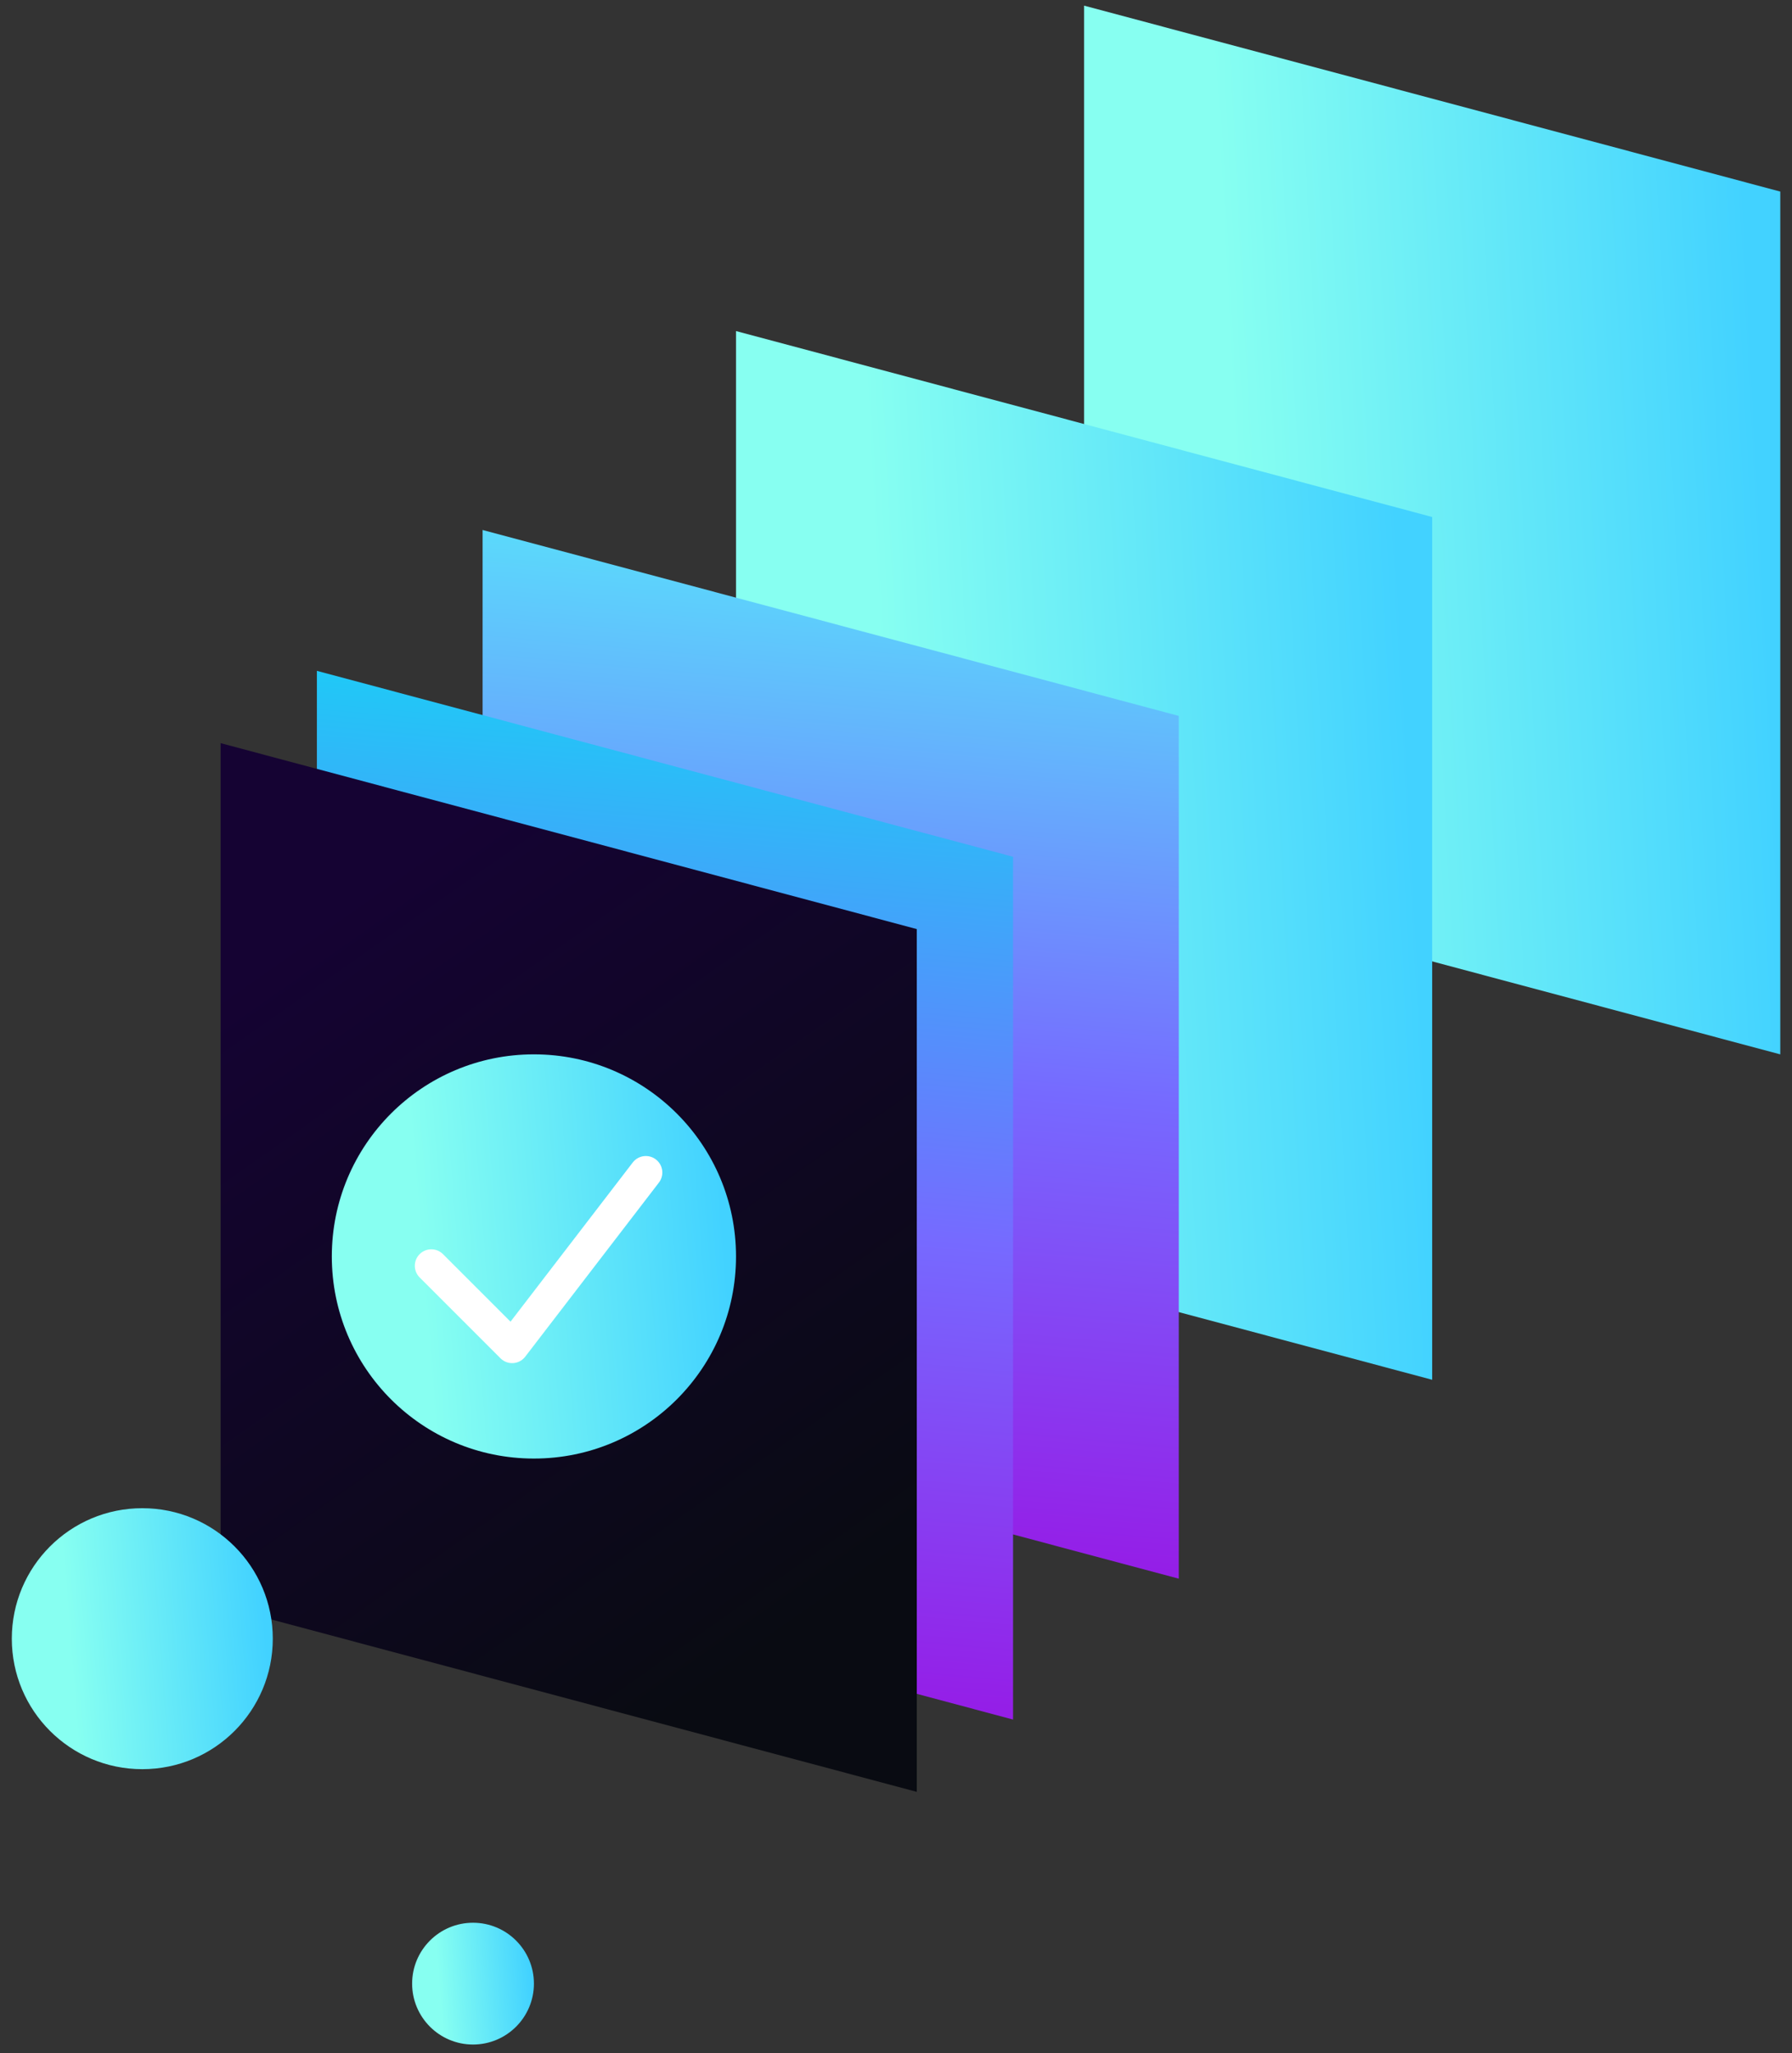 <svg width="103" height="118" viewBox="0 0 103 118" fill="none" xmlns="http://www.w3.org/2000/svg">
<rect x="0" y="0" width="103" height="118" fill="#333333" stroke="none"/>
<path d="M62.311 0.324L102.326 11.011V60.6L62.311 49.913V0.324Z" fill="url(#paint0_linear_3208_821)"/>
<path d="M42.304 19.027L82.318 29.714V79.303L42.304 68.616V19.027Z" fill="url(#paint1_linear_3208_821)"/>
<path d="M27.738 30.461L67.753 41.147V90.736L27.738 80.05V30.461Z" fill="url(#paint2_linear_3208_821)"/>
<path d="M18.214 38.557L58.228 49.243V98.832L18.214 88.146V38.557Z" fill="url(#paint3_linear_3208_821)"/>
<path d="M12.681 42.713L52.695 53.399V102.988L12.681 92.302V42.713Z" fill="url(#paint4_linear_3208_821)"/>
<circle cx="30.688" cy="72.215" r="11.616" fill="url(#paint5_linear_3208_821)"/>
<path d="M24.791 72.752L29.437 77.398L37.121 67.391" stroke="white" stroke-width="1.896" stroke-linecap="round" stroke-linejoin="round"/>
<circle cx="8.179" cy="94.184" r="7.5" fill="url(#paint6_linear_3208_821)"/>
<circle cx="27.188" cy="114.01" r="3.5" fill="url(#paint7_linear_3208_821)"/>
<defs>
<linearGradient id="paint0_linear_3208_821" x1="72.702" y1="60.626" x2="102.824" y2="59.043" gradientUnits="userSpaceOnUse">
<stop stop-color="#87FFF1"/>
<stop offset="1" stop-color="#42D2FF"/>
</linearGradient>
<linearGradient id="paint1_linear_3208_821" x1="52.695" y1="79.329" x2="82.817" y2="77.746" gradientUnits="userSpaceOnUse">
<stop stop-color="#87FFF1"/>
<stop offset="1" stop-color="#42D2FF"/>
</linearGradient>
<linearGradient id="paint2_linear_3208_821" x1="50.52" y1="30.461" x2="45.11" y2="90.499" gradientUnits="userSpaceOnUse">
<stop stop-color="#59E1FB"/>
<stop offset="0.52" stop-color="#766AFF"/>
<stop offset="1" stop-color="#9718E5"/>
</linearGradient>
<linearGradient id="paint3_linear_3208_821" x1="40.996" y1="38.557" x2="35.586" y2="98.594" gradientUnits="userSpaceOnUse">
<stop stop-color="#1ACFF6"/>
<stop offset="0.52" stop-color="#766AFF"/>
<stop offset="1" stop-color="#9718E5"/>
</linearGradient>
<linearGradient id="paint4_linear_3208_821" x1="12.666" y1="56.847" x2="40.989" y2="97.155" gradientUnits="userSpaceOnUse">
<stop stop-color="#150333"/>
<stop offset="1" stop-color="#090B12"/>
</linearGradient>
<linearGradient id="paint5_linear_3208_821" x1="25.105" y1="83.841" x2="42.533" y2="82.462" gradientUnits="userSpaceOnUse">
<stop stop-color="#87FFF1"/>
<stop offset="1" stop-color="#42D2FF"/>
</linearGradient>
<linearGradient id="paint6_linear_3208_821" x1="4.574" y1="101.69" x2="15.827" y2="100.799" gradientUnits="userSpaceOnUse">
<stop stop-color="#87FFF1"/>
<stop offset="1" stop-color="#42D2FF"/>
</linearGradient>
<linearGradient id="paint7_linear_3208_821" x1="25.506" y1="117.513" x2="30.757" y2="117.097" gradientUnits="userSpaceOnUse">
<stop stop-color="#87FFF1"/>
<stop offset="1" stop-color="#42D2FF"/>
</linearGradient>
</defs>
</svg>

